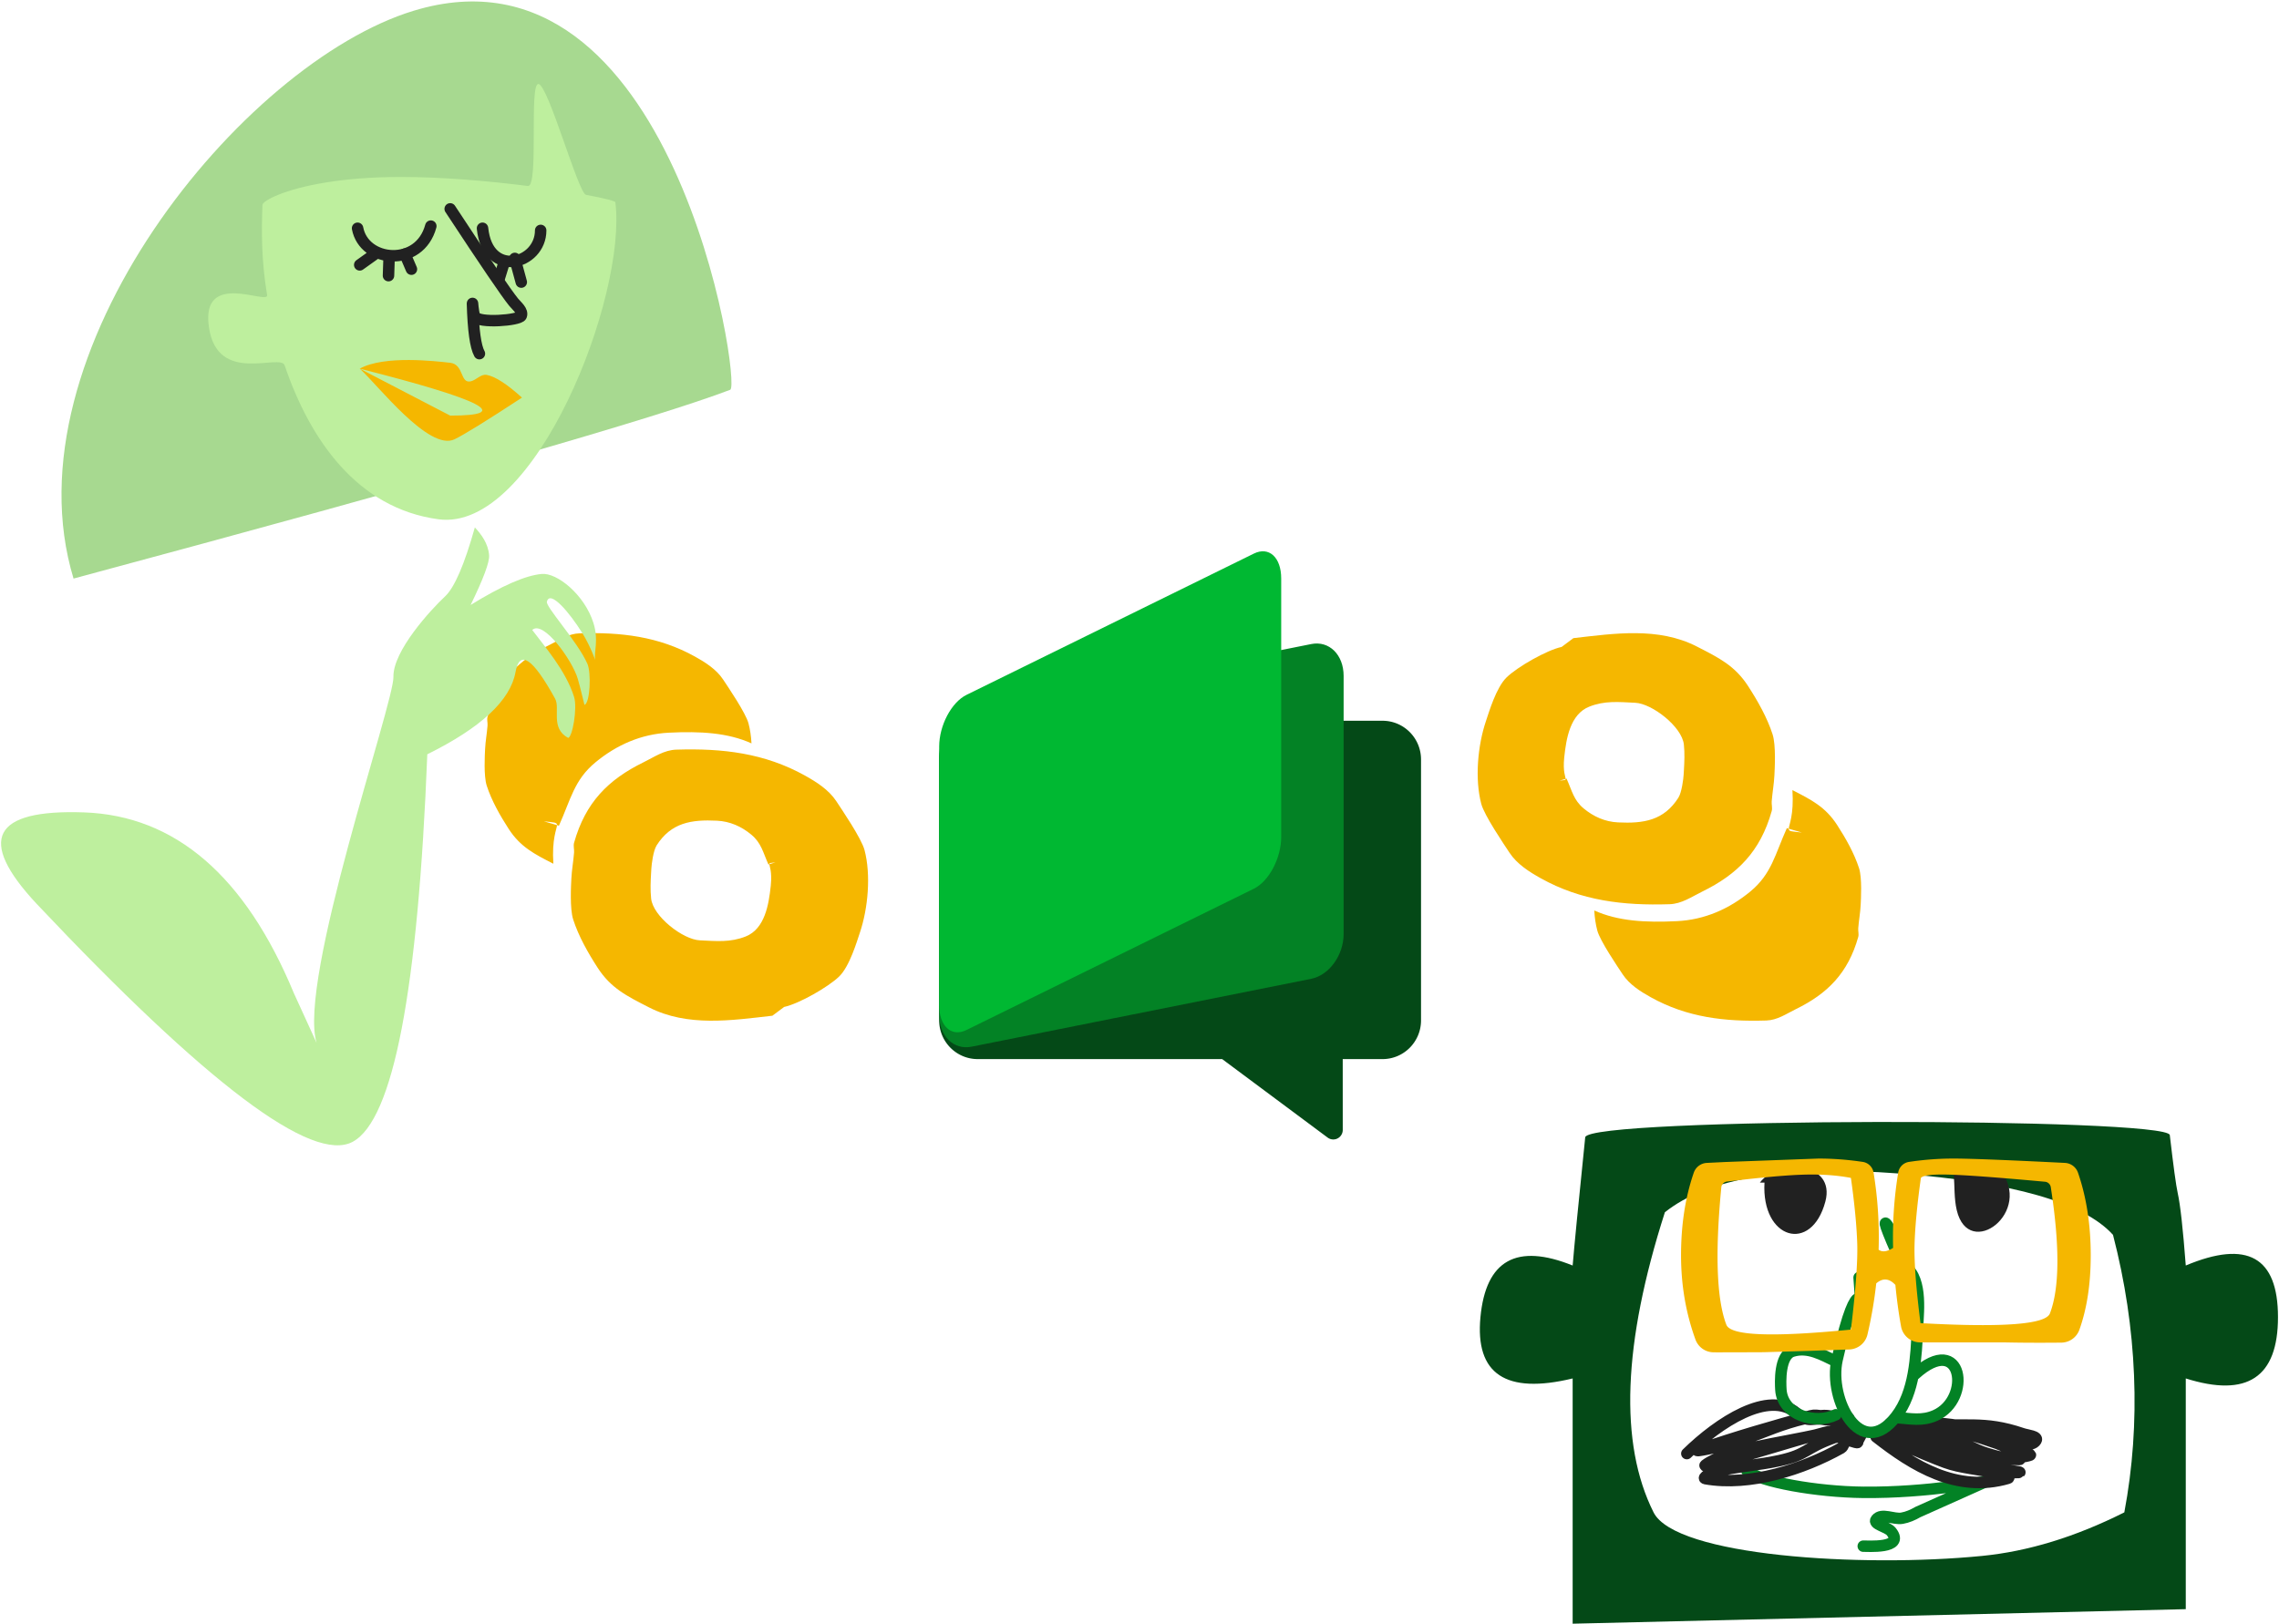 <svg xmlns="http://www.w3.org/2000/svg" width="1058" height="754"><style><![CDATA[.B{stroke-linecap:round}.C{stroke-linejoin:round}.D{stroke-width:5.322}.E{fill:#beef9e}.F{stroke:#038225}]]></style><g fill="none" fill-rule="evenodd"><path d="M34.14 268.668C2.436 164.112 112.46 29.248 192 5c120.786-36.822 152.426 173.927 147 176-33.475 12.797-135.095 42.02-304.86 87.668z" fill="#a7d990"/><path d="M285.674 93.927c5.45 43.488-37.133 153.25-82.104 147.217-37.77-5.066-59.773-37.147-71.42-71.482C130.18 163.856 101 179 97 152s27.836-10.042 27-15c-2.794-16.57-2.582-30.63-2.157-41.86.067-1.773 9.6-7.256 29.982-10.495 9.12-1.45 20.41-2.45 33.998-2.466 19.383-.025 41.04 1.88 59.218 4.186 5.228.663.444-48.057 4.96-47.365 4.596.705 18.476 50.82 22.047 51.48 8.388 1.547 13.553 2.862 13.626 3.447z" class="E"/><g stroke="#212121" class="B C D"><path d="M224 106c2.464 23.7 27 16.826 27 1m-26 12l-6 8"/><path d="M234 122l-4 13m9-15l3 11"/><path d="M209 97c16.21 24.68 26.026 39.117 29.444 43.308 1.508 1.85 4.41 4.057 3.536 6.337-.804 2.094-19.898 3.677-21.576.287-.868-1.753-1.12-7.846-1.06-5.857.358 12.237 1.43 19.953 3.217 23.148" class="E"/><path d="M166 106c3 16 28.775 18.378 34-1m-26 13l-7 5"/><path d="M180.654 119l-.3 9M188 118l3 7"/></g><g fill="#f5b700"><path d="M208.977 168.468c6.5.718 4.524 9.82 9.604 8.6 2.564-.615 4.7-3.453 7.312-2.985 3.948.7 9.424 4.23 16.427 10.556-16.4 10.743-26.83 17.197-31.32 19.36-11.845 5.708-35.614-25.23-44-32.814L209 193c29.333 0 15.33-7.27-42-21.814 11.465-6.353 35.485-3.436 41.986-2.72zM269.034 294.1c-5.167.164-9.244 3.085-13.7 5.26-14.73 7.2-24.258 16.735-29 33.53-.365 1.296.102 2.696 0 4.04-.276 3.64-.96 7.248-1.133 10.895-.127 2.655-.707 12.463.756 17 2.25 6.977 6.216 13.95 10.197 20.098 5.387 8.32 11.815 11.617 20.736 16.173-.746-11.645 1.586-16 1.685-17.838l.003-.087.897.262c5.508-12.22 7.047-21.226 16.927-29.4s21.304-13.16 34.073-13.792c14.588-.722 27.403-.015 38.4 4.958-.183-3.28-.637-6.435-1.398-9.304-1.287-4.848-9.42-16.772-11.804-20.38-3.108-4.702-8.224-7.942-13.03-10.614-16.876-9.38-34.44-11.4-53.636-10.8zM252.5 381.397c4.816.536 6.1.463 6.098 1.76v.013zm61.506-33.287c-5.75.183-10.287 3.44-15.237 5.864-16.393 8.03-26.997 18.66-32.262 37.387-.406 1.446.113 3.007 0 4.504-.308 4.06-1.067 8.082-1.26 12.148-.142 2.96-.786 13.897.84 18.956 2.503 7.78 6.918 15.555 11.35 22.4 6.15 9.517 13.52 13.14 23.855 18.43 17.884 9.156 38.214 6.04 57.275 3.875l5.464-4.082c6.968-1.5 20.507-9.266 25.537-14.14 4.874-4.723 8.228-16.275 9.565-20.2 3.876-11.4 5.254-27.04 2.206-38.54-1.433-5.406-10.482-18.702-13.137-22.725-3.46-5.243-9.153-8.856-14.502-11.835-18.78-10.46-38.327-12.723-59.692-12.042zm-9.2 44.495c6.767-10.628 16.156-12.086 28.076-11.493 5.973.297 11.317 2.645 15.937 6.5s5.34 8.084 7.918 13.835h0l.42-.123.001.043c.052.933 1.325 3.267.67 9.828l-.038.362c-.893 8.265-2.635 19.753-11.6 23.306-7.16 2.834-13.43 2.173-21.32 1.8-7.836-.36-21.687-11.102-22.588-19.37-.44-4.034-.247-8.116-.007-12.176l.112-1.872c.112-1.888.862-8.18 2.43-10.64zM360 400.48l-2.852.834c-.005-.616.6-.582 2.852-.834z"/><path d="M44.034.1c-5.167.164-9.244 3.085-13.7 5.26-14.73 7.2-24.258 16.735-29 33.53-.365 1.296.102 2.696 0 4.04-.276 3.64-.96 7.248-1.133 10.895-.127 2.655-.707 12.463.756 17 2.25 6.977 6.216 13.95 10.197 20.098 5.387 8.32 11.815 11.617 20.736 16.173-.746-11.645 1.586-16 1.685-17.838l.003-.087.897.262c5.508-12.22 7.047-21.226 16.927-29.4s21.304-13.16 34.073-13.792c14.588-.722 27.403-.015 38.4 4.958-.183-3.28-.637-6.435-1.398-9.304-1.287-4.848-9.42-16.772-11.804-20.38-3.108-4.702-8.224-7.942-13.03-10.614C80.794 1.52 63.232-.5 44.034.1zM27.5 87.397c4.816.536 6.1.463 6.098 1.76v.013zM89.006 54.1c-5.75.183-10.287 3.44-15.237 5.864-16.393 8.03-26.997 18.66-32.262 37.387-.406 1.446.113 3.007 0 4.504-.308 4.06-1.067 8.082-1.26 12.148-.142 2.96-.786 13.897.84 18.956 2.503 7.78 6.918 15.555 11.35 22.4 6.15 9.517 13.52 13.14 23.855 18.43 17.884 9.156 38.214 6.04 57.275 3.875l5.464-4.082c6.968-1.5 20.507-9.266 25.537-14.14 4.874-4.723 8.228-16.275 9.565-20.2 3.876-11.4 5.254-27.04 2.206-38.54-1.433-5.406-10.482-18.702-13.137-22.725-3.46-5.243-9.153-8.856-14.502-11.835-18.78-10.46-38.327-12.723-59.692-12.042zm-4.2 49.495c6.767-10.628 16.156-12.086 28.076-11.493 5.973.297 11.317 2.645 15.937 6.5s5.34 8.084 7.918 13.835h0l.42-.123.001.043c.052.933 1.325 3.267.67 9.828l-.038.362c-.893 8.265-2.635 19.753-11.6 23.306-7.16 2.834-13.43 2.173-21.32 1.8-7.836-.36-21.687-11.102-22.588-19.37-.44-4.034-.247-8.116-.007-12.176l.112-1.872c.112-1.888.862-8.18 2.43-10.64zM140 111.48l-2.852.834c-.005-.616.6-.582 2.852-.834z" transform="matrix(-1 0 0 -1 864 474)"/></g><path d="M1007.306 527.102c1.674 14.458 2.894 23.407 3.66 26.85 1.204 5.405 2.456 16.643 3.755 33.716 28.538-11.988 42.808-3.996 42.808 23.976s-14.27 37.462-42.808 28.47v107.142L730.088 754V640.115c-31.042 7.492-45.31-1.998-42.808-28.47s16.773-34.465 42.808-23.976c.75-9.123 2.694-28.965 5.83-59.528.96-9.372 270.434-9.28 271.39-1.038zm-234.4 35.84c-19.526 60.94-21.28 107.392-5.257 139.36 10.19 20.33 96.3 25.758 152.455 20.23 21.43-2.1 43.46-8.853 66.09-20.23 3.893-20.674 5.395-41.902 4.506-63.686s-4.143-43.512-9.763-65.184c-13.518-14.985-46.563-24.475-99.134-28.47s-88.87 1.998-108.897 17.982z" fill="#044917"/><path d="M811 683c6.284 5.123 32.272 9.777 54 10 30.207.3 57.268-5.156 57-5l-31.684 14.17c-2.258 1.314-4.73 2.395-7.306 2.847-3.926.69-9.456-2.573-11.947.532-1.873 2.336 5.095 3.345 6.953 5.693 6.43 8.126-11.446 6.67-13.017 6.757" class="B C D F"/><path d="M783.093 675c14.752-14.434 37.968-29.7 50.907-18.813 5.923 4.984 7.226 1.876 13 3 4.64.904 5.998-2.433 11.116-.64.772.27-1.362-1.006-2.168-1.15-2.022-.36-2.898.658-4.948.8-3.4.22-7.07-1.645-10.366-.736-17.38 4.793-34.74 9.744-51.76 15.686-4.9 1.715 10.34-1.48 15.325-2.965 8.82-2.626 17.2-6.6 25.978-9.332 4.987-1.545 10.1-2.862 15.278-3.45 3.818-.433 6.706.945 10.52 1.4 1.327.162-3.583-1.682-2.98-.492 1.05 2.065 8.176 2.66 6.013 3.498-16.158 6.255-41.513 8.145-59.164 14.222-2.816.97-10.585 5.22-7.68 4.557 18.553-4.24 36.577-10.536 54.985-15.364 2.024-.53 4.148-.746 6.24-.694 2.82.07 9.974-1.267 8.392 1.06-2.012 2.96-7.173.898-10.546 2.1-13.605 4.883-11.873 7.663-25.095 10.573-9.935 2.187-20.198 2.743-30.082 5.15-1.758.428-6.132 2.922-4.35 3.238 20.675 3.664 45.367-4.32 63.005-14.186 1.245-.696 1.262-2.877 2.588-3.404 1.57-.623 5.733 1.9 5.054.367l1.536-2.88c-.384-.873-1.9-.1-2.863-.133m9.915.818c17.3 13.578 37.6 26.1 61.17 19.275 2.135-.62-4.037-1.927-6.2-2.476-7.57-1.928-15.573-2.252-22.906-4.936-9.083-3.325-35.484-14.646-25.96-12.954 15.265 2.7 28.756 11.72 43.63 16.092 5.27 1.55 10.918 1.837 16.404 1.558 3.076-.156-6.108-.974-9.034-1.932-10.32-3.38-20.6-6.954-30.64-11.057-7.26-2.963-12.696-4.792-19.232-9.117-3.538-2.342 5.957 2 10.072 3.055 5.863 1.488 12.006 1.797 17.803 3.526 5.617 1.675 10.67 4.94 16.28 6.637 4.9 1.485 9.992 2.93 15.123 2.862 1.224-.016-1.068-2.318-2.06-3.035-2.55-1.846-5.35-3.43-8.32-4.477-9.552-3.364-19.3-6.142-29.1-8.705-3.226-.844-13.22-1.713-9.892-1.495 7.895.515 15.843.908 23.613 2.4 7.37 1.407 14.477 3.96 21.623 6.244 1.623.518 3.272 1.13 4.637 2.146.366.273-.893.436-1.334.316l-11.15-2.215c-6.7-1.83-13.145-4.603-19.9-6.257-7.294-1.786-14.836-2.395-22.163-4.04-1.16-.26-6.136 3.483-5.408 2.545 1.97-2.536 14.004-.197 16 0 17.862 1.762 26.654-1.705 44.937 4.565 2.22.76 7.456 1.138 6.283 3.165-1.864 3.223-8.508.836-10.44 4.02-2.022 3.333 18.048 1.368.733 4.2-2.3.377-4.743.87-6.985.24-58.537-16.5-21.58-11.058-50.515-14.732" stroke="#212121" class="B C D"/><path d="M852.058 632.07c-6.028-2.856-12.613-6.86-19.907-4.6-6.13 1.9-5.613 14.48-5.398 17.84.773 12.092 16.334 16.258 25.53 11.668m36.717-18.8c22.242-20.05 26.554 11.6 9.395 19.14-6.078 2.674-11.372 1.473-17.657 1" class="B C D F"/><path d="M819.142 549.185c-1.5 26.347 21.8 33.052 28.26 8.8 4.928-18.502-21.933-20.257-30.4-8.8m89.998-3.86c.47 5.554.123 11.23 1.4 16.662 5.585 23.564 36.084.702 19.9-18.988" fill="#212121"/><path d="M863.07 593.24c1.524 22.424.436-9.38-10.23 38.227-4.116 18.374 11.087 47.533 27.41 26.258 8.657-11.283 9.297-27.435 9.95-41.494.366-7.87 2.385-24.177-7.225-28.976-7.798-17.58-9.695-23.122-5.69-16.63" class="B C D F"/><path d="M844.242 538c6.326 0 12.75.457 19.27 1.37l1.224.177a6 6 0 0 1 5.043 4.956c1.93 11.72 2.714 23.662 2.347 35.826 1.7 1.233 3.942.95 6.726-.845-.306-11.872.485-23.532 2.37-34.98a6 6 0 0 1 4.841-4.923l.203-.034 1.224-.177c6.52-.914 12.944-1.37 19.27-1.37l1.487.007c8.308.076 25.104.748 50.386 2.016a6.76 6.76 0 0 1 5.978 4.336l.074.204.25.73c3.775 11.237 5.663 23.79 5.663 37.66 0 13.235-1.76 24.757-5.276 34.567a9.01 9.01 0 0 1-8.164 5.957l-.235.005-3.62.03c-7.11.047-13.464.022-19.06-.074l-3.226-.057-39.548-.015c-4.3.025-8.006-2.982-8.875-7.162l-.044-.225-.206-1.15c-1.026-5.83-1.836-11.878-2.43-18.143-2.883-3.094-5.845-3.334-8.888-.72a201.03 201.03 0 0 1-3.786 22.485l-.29 1.263c-.922 3.95-4.382 6.796-8.445 6.945l-17.994.637-20.507.6-2.625.048-20.075.05-1.818-.016a9.01 9.01 0 0 1-8.388-5.929c-4.462-12.29-6.693-25.323-6.693-39.097 0-13.87 1.888-26.423 5.663-37.66l.25-.73c.9-2.604 3.294-4.402 6.052-4.54l8.527-.42L844.242 538zm-7.5 7.492l-1.183.044c-7.523.31-18.066 1.27-31.63 2.885l-2.206.265a3 3 0 0 0-2.628 2.69l-.172 1.835c-2.738 29.79-1.898 50.443 2.52 61.96 1.96 5.11 21.237 5.86 57.828 2.248l.33-2.79c1.95-16.72 2.822-28.986 2.61-36.797l-.01-.318c-.257-8.215-1.234-18.4-2.933-30.525-6.64-1.277-14.152-1.776-22.53-1.498zm69.093 0l-.812-.025c-7.87-.22-12.295.288-13.273 1.523l-.227 1.643c-1.56 11.414-2.46 21.04-2.705 28.883l-.02.758c-.18 8.206.743 20.256 2.768 36.15 38.093 2.114 58.12.616 60.08-4.495 4.5-11.727 4.636-31.272.41-58.634a3 3 0 0 0-2.695-2.528l-6.67-.6c-17.378-1.543-29.664-2.433-36.858-2.672z" fill="#f5b700"/><path d="M136.474 461.315C113.852 406.752 81.34 378.73 38.94 377.25s-49.734 12.65-22 42.392c79.145 83.895 128.093 120.745 146.845 110.55s30.28-70.168 34.585-179.922c24.96-12.336 38.61-25.066 40.956-38.192 1.9-10.576 8.013-6.457 18.37 12.357 2.496 4.535-2.3 13.675 6.033 18.21 2.022-.182 4.398-13.823 2.786-19.006-3.83-12.323-14.026-23.84-19.432-31.103 5.12-4.774 18.61 14.093 21.142 22.672 1.27 4.306 2.7 10.735 3.114 12.137 2.632-.908 3.176-14.94 1.373-19.056-4.574-10.446-19.814-26.863-18.8-28.958 1.47-5.49 10.44 5.022 16.467 14.726 3.98 6.408 6.12 13.162 5.94 12.236-.68-3.508 1.715-8.97-.82-17-4.16-13.188-16.914-23.403-23.97-22.77-7.57.68-18.587 5.483-33.05 14.412 5.952-12.207 8.815-19.9 8.588-23.05-.396-5.513-3.688-9.82-6.623-12.967-4.85 17.283-9.467 27.97-13.855 32.063-6.582 6.138-24.233 25.333-23.946 37.37s-44.56 141.367-35.652 169.98" class="E"/><path d="M453.88 334.7h187.936c9.874 0 17.88 8.05 17.88 17.977V473.84c0 9.93-8.005 17.977-17.88 17.977h-18.47l.012 32.888c.001 2.445-1.967 4.428-4.395 4.428a4.38 4.38 0 0 1-2.616-.867l-48.966-36.45H453.88c-9.874 0-17.88-8.05-17.88-17.977V352.677c0-9.93 8.005-17.977 17.88-17.977z" fill="#044917"/><path d="M451.007 330.618l157.75-31.542c8.288-1.657 15.007 4.962 15.007 14.785V433.73c0 9.823-6.72 19.13-15.007 20.786l-157.75 31.542C442.72 487.715 436 481.095 436 471.273V351.404c0-9.823 6.72-19.13 15.007-20.786z" fill="#038225"/><path d="M448.69 322.676l133.406-65.608c7.01-3.447 12.69 1.73 12.69 11.565v120.01c0 9.834-5.682 20.6-12.69 24.048L448.69 478.3c-7.01 3.447-12.69-1.73-12.69-11.565v-120.01c0-9.834 5.682-20.6 12.69-24.048z" fill="#00b832"/></g></svg>